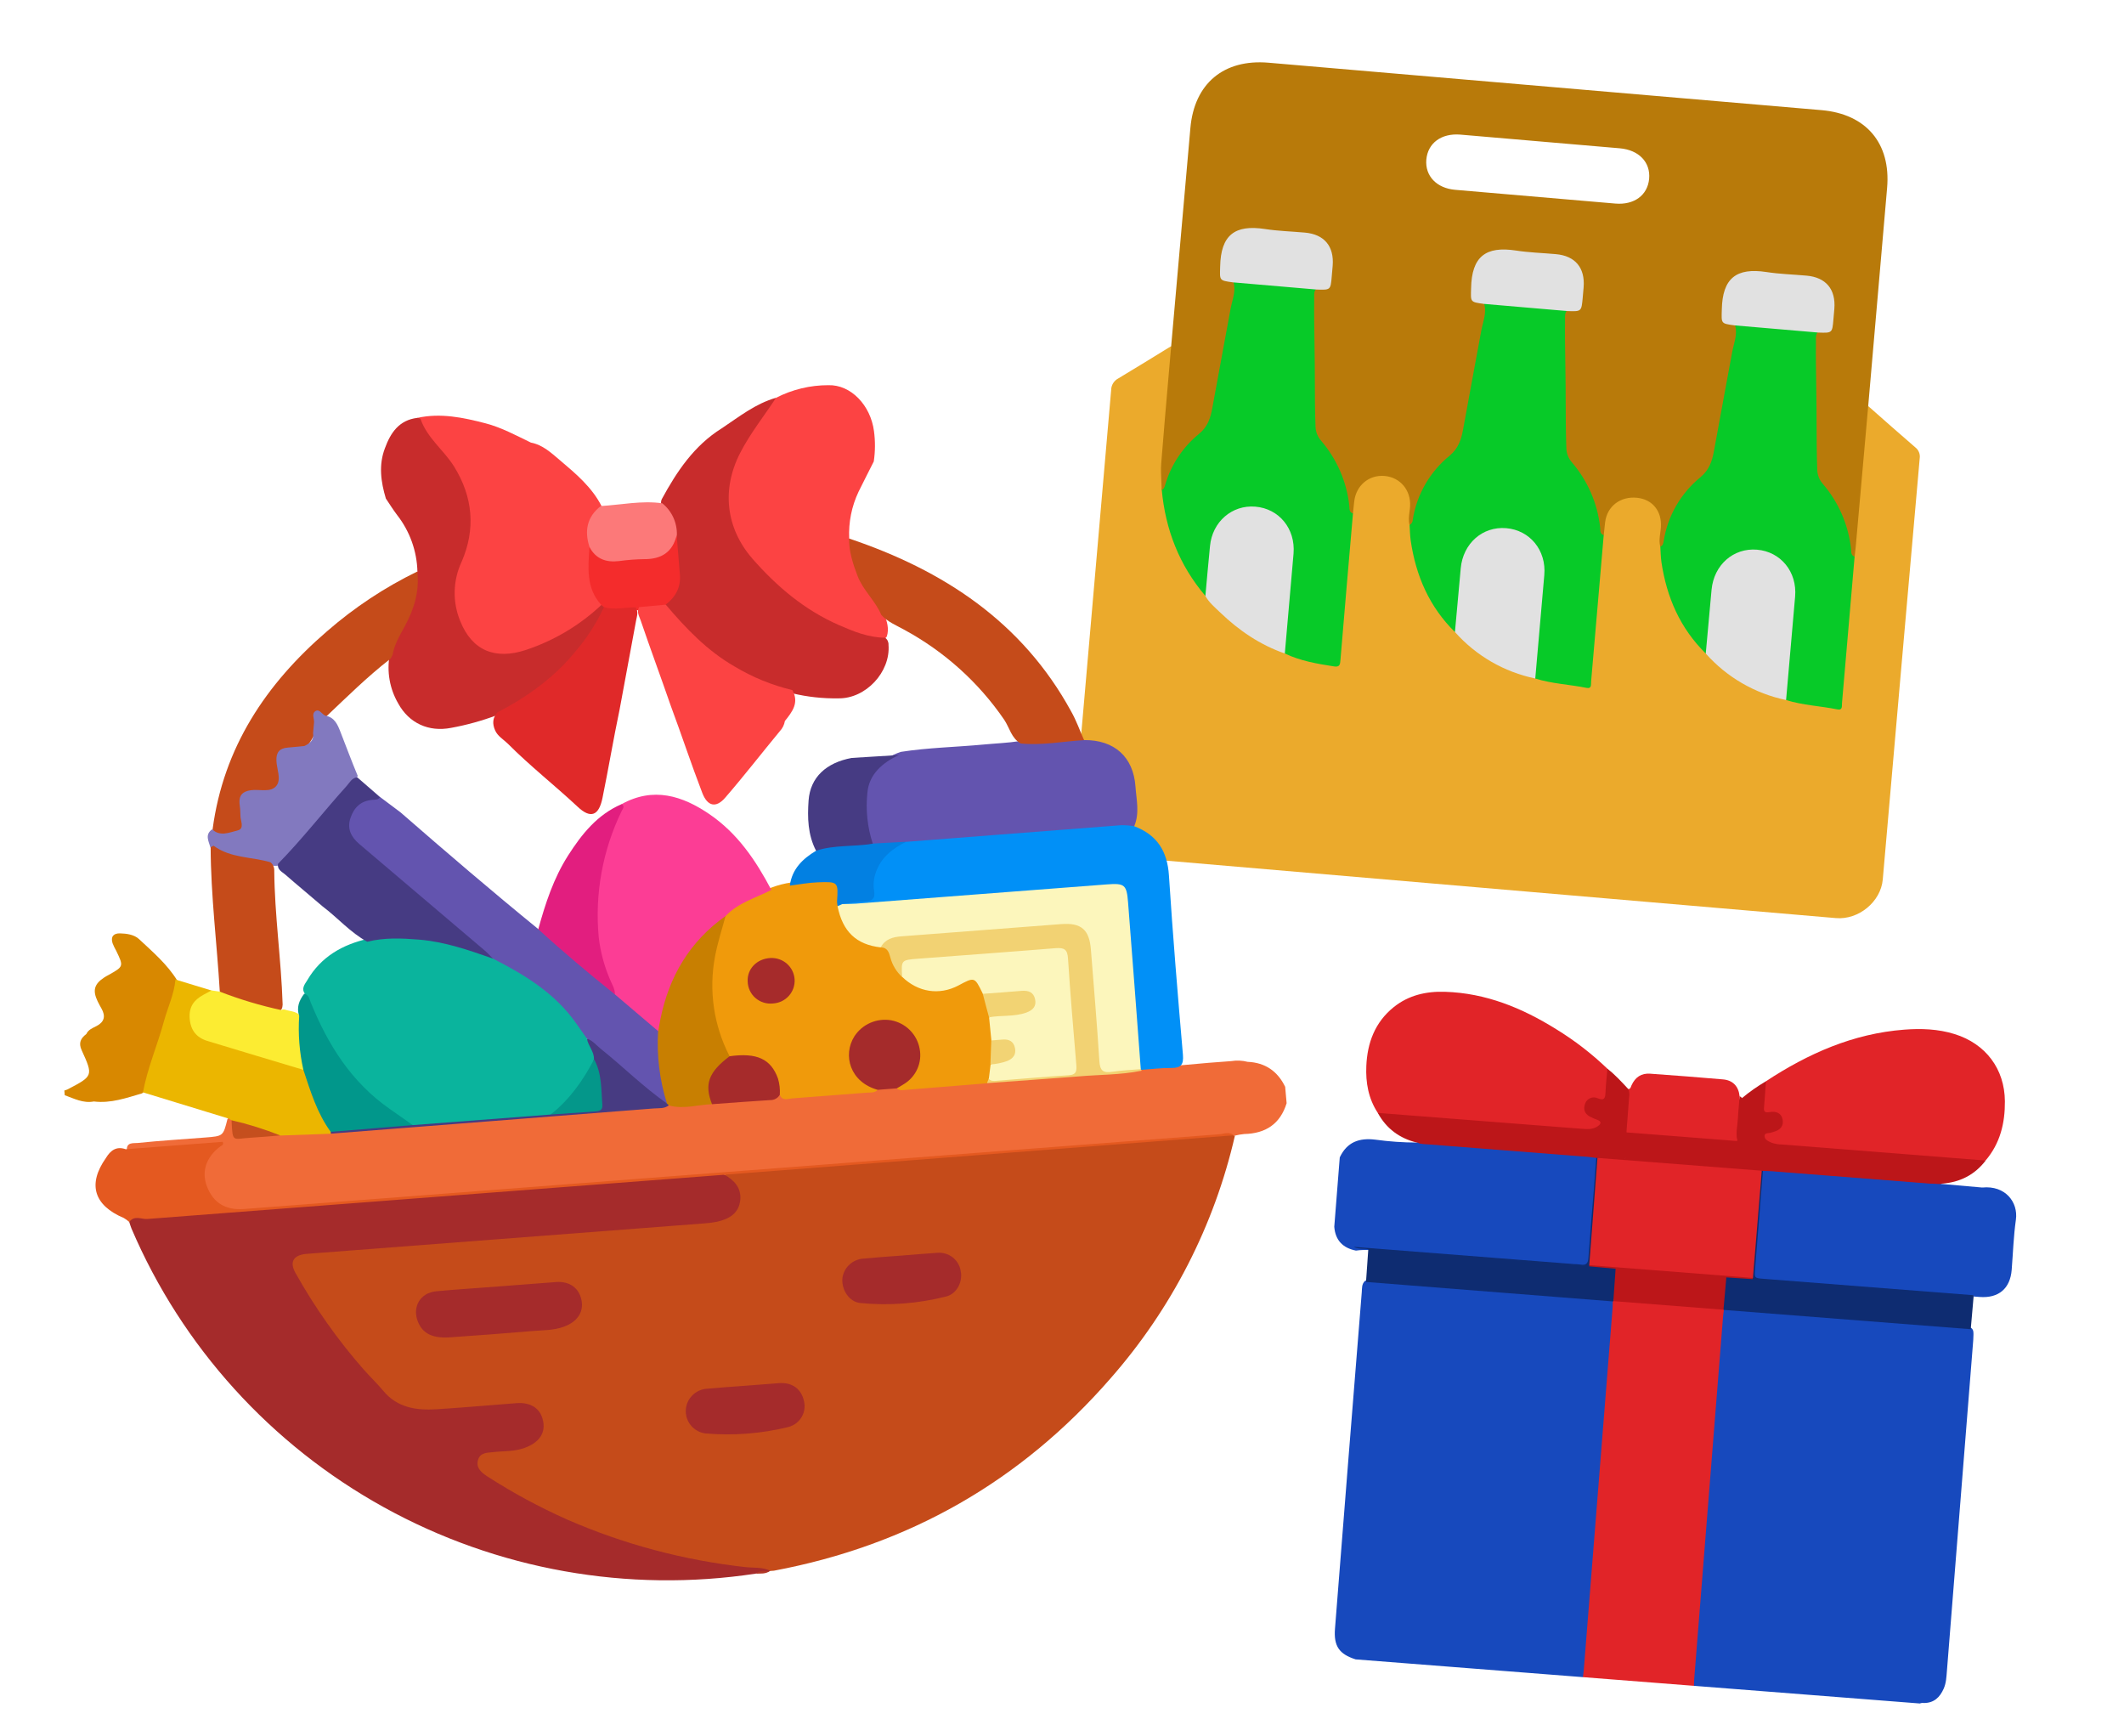 <svg width="115" height="94" viewBox="0 0 115 94" fill="none" xmlns="http://www.w3.org/2000/svg">
<g clip-path="url(#clip0_4901_17460)">
<path d="M101.149 21.981C101.996 22.727 102.839 23.479 103.695 24.213C103.786 24.282 103.857 24.374 103.9 24.48C103.943 24.586 103.957 24.701 103.939 24.814C103.268 32.412 102.601 40.011 101.939 47.611C101.833 48.817 100.63 49.806 99.404 49.701C86.38 48.584 73.352 47.467 60.321 46.349C59.074 46.242 58.079 45.056 58.187 43.814C58.848 36.246 59.507 28.677 60.162 21.108C60.164 20.979 60.201 20.852 60.27 20.742C60.339 20.632 60.436 20.543 60.552 20.483C61.51 19.911 62.458 19.323 63.409 18.74C63.597 18.96 63.522 19.217 63.502 19.46C63.381 20.923 63.253 22.386 63.119 23.849C63.034 24.688 62.994 25.53 63 26.373C63.16 28.508 63.975 30.543 65.335 32.207C66.524 33.622 67.966 34.69 69.727 35.314C70.387 35.583 71.088 35.719 71.777 35.861C72.312 35.97 72.408 35.899 72.457 35.343C72.681 32.846 72.894 30.34 73.112 27.838C73.159 27.578 73.158 27.312 73.201 27.052C73.274 26.651 73.496 26.291 73.823 26.044C74.15 25.797 74.559 25.68 74.968 25.717C75.378 25.754 75.759 25.941 76.036 26.242C76.313 26.544 76.466 26.937 76.465 27.344C76.455 27.686 76.373 28.023 76.42 28.365C76.469 30.353 77.185 32.098 78.382 33.669C78.526 33.835 78.682 33.99 78.85 34.132C80.009 35.425 81.561 36.308 83.271 36.651C84.029 36.806 84.796 36.897 85.555 37.034C85.831 37.083 85.98 36.997 86.012 36.718C86.026 36.562 86.046 36.407 86.059 36.252C86.27 33.837 86.481 31.425 86.692 29.008C86.742 28.745 86.746 28.479 86.784 28.215C86.812 28.002 86.882 27.795 86.991 27.608C87.1 27.422 87.245 27.258 87.418 27.127C87.591 26.996 87.788 26.901 87.999 26.846C88.209 26.791 88.429 26.779 88.644 26.808C89.546 26.907 90.105 27.602 90.048 28.546C90.029 28.872 89.958 29.196 90.003 29.526C90.05 31.514 90.767 33.261 91.964 34.833C92.108 34.999 92.264 35.154 92.431 35.297C93.591 36.59 95.144 37.474 96.855 37.816C97.614 37.97 98.38 38.063 99.141 38.198C99.418 38.247 99.561 38.151 99.593 37.876C99.608 37.705 99.629 37.534 99.644 37.361C99.856 34.932 100.059 32.502 100.289 30.075C100.488 27.62 100.699 25.168 100.921 22.716C100.947 22.459 100.915 22.177 101.149 21.981Z" fill="#EBAA2C"/>
<path d="M76.319 28.421C76.51 26.693 77.37 25.343 78.73 24.287C79.009 24.071 78.983 23.753 79.035 23.484C79.438 21.387 79.808 19.284 80.19 17.182C80.234 16.934 80.288 16.694 80.337 16.45C80.504 16.287 80.715 16.32 80.914 16.336C82.05 16.426 83.184 16.523 84.317 16.628C84.516 16.645 84.729 16.649 84.865 16.838C84.887 18.657 84.909 20.477 84.932 22.296C84.941 22.996 84.947 23.695 84.951 24.395C84.942 24.464 84.948 24.534 84.967 24.6C84.986 24.667 85.018 24.729 85.062 24.782C86.111 25.902 86.723 27.354 86.79 28.879C86.787 28.907 86.817 28.934 86.831 28.962C86.6 31.607 86.372 34.253 86.147 36.898C86.134 37.05 86.191 37.297 85.901 37.238C84.977 37.051 84.027 37.017 83.122 36.731C82.972 36.518 83.027 36.28 83.047 36.05C83.191 34.401 83.335 32.752 83.479 31.103C83.561 30.17 83.165 29.45 82.358 28.994C81.067 28.26 79.434 29.12 79.25 30.632C79.128 31.628 79.076 32.623 78.977 33.617C78.959 33.828 78.982 34.063 78.776 34.217C77.383 32.847 76.657 31.16 76.38 29.261C76.34 28.982 76.338 28.7 76.319 28.421Z" fill="#07CA28"/>
<path d="M98.449 18.003C98.471 19.822 98.493 21.642 98.516 23.461C98.525 24.161 98.531 24.861 98.535 25.561C98.526 25.629 98.532 25.699 98.551 25.765C98.57 25.832 98.602 25.894 98.646 25.948C99.695 27.067 100.307 28.519 100.374 30.044C100.371 30.072 100.401 30.099 100.415 30.127C100.184 32.772 99.956 35.418 99.731 38.064C99.718 38.215 99.775 38.462 99.485 38.404C98.561 38.216 97.611 38.182 96.706 37.897C96.556 37.683 96.611 37.445 96.631 37.215C96.775 35.566 96.919 33.918 97.063 32.269C97.145 31.335 96.749 30.615 95.942 30.16C94.651 29.426 93.019 30.287 92.834 31.798C92.712 32.794 92.659 33.789 92.561 34.783C92.543 34.995 92.566 35.228 92.36 35.383C90.963 34.008 90.236 32.327 89.954 30.423C89.915 30.148 89.914 29.866 89.894 29.586C90.085 27.858 90.945 26.508 92.305 25.451C92.584 25.235 92.558 24.917 92.61 24.648C93.013 22.551 93.383 20.448 93.765 18.346C93.809 18.099 93.863 17.858 93.913 17.614C94.079 17.451 94.29 17.484 94.489 17.5C95.625 17.59 96.759 17.687 97.892 17.792C98.101 17.811 98.313 17.814 98.449 18.003Z" fill="#07CA28"/>
<path d="M71.288 15.674C71.311 17.493 71.333 19.312 71.355 21.132C71.363 21.831 71.37 22.531 71.374 23.231C71.365 23.299 71.371 23.369 71.39 23.436C71.409 23.502 71.441 23.564 71.485 23.618C72.534 24.737 73.146 26.189 73.213 27.715C73.21 27.742 73.24 27.77 73.254 27.797C73.023 30.442 72.797 33.085 72.576 35.728C72.557 35.947 72.551 36.127 72.236 36.077C71.319 35.935 70.406 35.781 69.559 35.375C69.41 35.161 69.472 34.922 69.492 34.692C69.63 33.105 69.769 31.517 69.908 29.93C69.986 29.033 69.613 28.336 68.859 27.867C67.581 27.073 65.882 27.909 65.675 29.425C65.575 30.171 65.544 30.924 65.468 31.665C65.449 31.877 65.475 32.111 65.267 32.264C63.85 30.602 63.101 28.671 62.901 26.517C63.181 25.135 63.986 24.081 65.043 23.196C65.219 23.072 65.339 22.885 65.377 22.675C65.658 21.112 65.956 19.552 66.248 17.991C66.419 17.088 66.59 16.186 66.762 15.284C66.928 15.121 67.139 15.154 67.338 15.17C68.474 15.26 69.608 15.357 70.741 15.462C70.94 15.482 71.152 15.485 71.288 15.674Z" fill="#07CA28"/>
<path d="M78.775 34.214C78.876 33.064 78.98 31.914 79.089 30.764C79.214 29.417 80.27 28.486 81.549 28.592C82.829 28.698 83.731 29.786 83.613 31.133C83.45 32.999 83.287 34.865 83.124 36.73C81.438 36.38 79.912 35.497 78.775 34.214Z" fill="#E1E1E1"/>
<path d="M92.355 35.379C92.456 34.229 92.56 33.079 92.669 31.929C92.794 30.582 93.851 29.651 95.13 29.757C96.408 29.863 97.311 30.951 97.193 32.299C97.03 34.164 96.867 36.03 96.704 37.896C95.018 37.545 93.492 36.661 92.355 35.379Z" fill="#E1E1E1"/>
<path d="M65.263 32.265C65.341 31.363 65.428 30.462 65.513 29.561C65.639 28.248 66.701 27.325 67.963 27.427C69.251 27.531 70.145 28.62 70.037 29.964C69.879 31.768 69.721 33.572 69.564 35.377C68.226 34.911 67.085 34.137 66.074 33.165C65.781 32.885 65.466 32.623 65.263 32.265Z" fill="#E1E1E1"/>
<path fill-rule="evenodd" clip-rule="evenodd" d="M76.314 27.711C76.283 27.947 76.252 28.184 76.32 28.422C76.373 28.392 76.416 28.349 76.447 28.297C76.477 28.245 76.493 28.186 76.493 28.126C76.707 26.769 77.418 25.537 78.49 24.667C78.954 24.274 79.114 23.811 79.213 23.262C79.428 22.069 79.649 20.877 79.871 19.684C79.983 19.084 80.094 18.483 80.205 17.882C80.227 17.761 80.257 17.64 80.288 17.519C80.378 17.16 80.469 16.798 80.35 16.42C79.74 16.142 79.74 16.142 79.802 15.426C79.807 15.374 79.811 15.322 79.816 15.27C79.828 15.12 79.84 14.97 79.868 14.822C79.999 14.113 80.529 13.638 81.255 13.666C82.325 13.706 83.394 13.794 84.454 13.941C85.172 14.039 85.61 14.602 85.61 15.324C85.609 15.571 85.584 15.816 85.558 16.061C85.549 16.158 85.538 16.254 85.53 16.351C85.512 16.584 85.424 16.738 85.157 16.73C85.046 16.722 84.935 16.751 84.842 16.811C84.729 16.939 84.733 17.093 84.736 17.248C84.737 17.28 84.737 17.313 84.737 17.346C84.726 18.111 84.738 18.876 84.751 19.641C84.757 20.06 84.764 20.479 84.767 20.898C84.769 21.169 84.77 21.439 84.771 21.71C84.774 22.56 84.776 23.411 84.807 24.262C84.814 24.543 84.919 24.813 85.105 25.025C85.958 26.018 86.492 27.242 86.635 28.539C86.639 28.568 86.64 28.598 86.641 28.629C86.645 28.766 86.65 28.91 86.832 28.97C86.841 28.883 86.85 28.796 86.859 28.709C86.874 28.564 86.889 28.419 86.906 28.274C87.01 27.408 87.731 26.855 88.635 26.947C89.472 27.034 89.979 27.668 89.928 28.533C89.921 28.638 89.906 28.742 89.892 28.847C89.857 29.095 89.822 29.344 89.896 29.595C90.033 29.536 90.058 29.412 90.078 29.288C90.291 27.931 91.002 26.7 92.074 25.829C92.539 25.436 92.698 24.973 92.797 24.424C93.012 23.231 93.234 22.039 93.455 20.847C93.567 20.246 93.678 19.645 93.789 19.044C93.811 18.924 93.842 18.803 93.872 18.681C93.962 18.323 94.053 17.961 93.935 17.582C93.637 17.447 93.484 17.378 93.413 17.259C93.339 17.135 93.354 16.956 93.386 16.589C93.391 16.537 93.396 16.485 93.4 16.432C93.412 16.282 93.424 16.132 93.452 15.984C93.584 15.276 94.113 14.8 94.839 14.829C95.909 14.869 96.978 14.957 98.038 15.103C98.756 15.201 99.195 15.765 99.194 16.487C99.193 16.733 99.168 16.979 99.143 17.224C99.133 17.32 99.123 17.417 99.114 17.513C99.096 17.747 99.008 17.9 98.741 17.893C98.63 17.885 98.519 17.913 98.426 17.974C98.314 18.101 98.317 18.256 98.32 18.41C98.321 18.443 98.322 18.476 98.321 18.508C98.31 19.273 98.323 20.038 98.335 20.804C98.342 21.223 98.348 21.642 98.351 22.061C98.353 22.331 98.354 22.602 98.355 22.872C98.358 23.723 98.361 24.574 98.391 25.425C98.398 25.706 98.503 25.976 98.689 26.188C99.543 27.181 100.076 28.405 100.22 29.701C100.223 29.73 100.224 29.761 100.225 29.792C100.23 29.928 100.235 30.073 100.416 30.132C100.422 30.071 100.43 30.009 100.437 29.947C100.45 29.839 100.464 29.731 100.473 29.622C100.702 27.078 100.928 24.533 101.15 21.987C101.488 18.047 101.83 14.107 102.174 10.168C102.382 7.757 101.042 6.17 98.617 5.962L68.683 3.395C66.259 3.187 64.662 4.521 64.451 6.932C64.101 10.872 63.754 14.811 63.41 18.75C63.366 19.257 63.322 19.765 63.278 20.271C63.138 21.877 62.998 23.483 62.872 25.09C62.847 25.418 62.863 25.749 62.88 26.08C62.887 26.228 62.894 26.376 62.898 26.524C63.02 26.476 63.051 26.368 63.082 26.262C63.086 26.249 63.089 26.236 63.093 26.224C63.411 25.152 64.046 24.199 64.917 23.489C65.39 23.103 65.54 22.632 65.639 22.083C65.842 20.963 66.049 19.843 66.257 18.723C66.382 18.05 66.506 17.378 66.629 16.706C66.652 16.587 66.682 16.467 66.713 16.347C66.804 15.988 66.896 15.624 66.775 15.245C66.478 15.112 66.325 15.044 66.254 14.926C66.179 14.801 66.194 14.622 66.227 14.252C66.232 14.2 66.236 14.148 66.24 14.095C66.252 13.945 66.264 13.795 66.292 13.647C66.425 12.939 66.954 12.465 67.681 12.493C68.75 12.533 69.82 12.621 70.88 12.767C71.591 12.865 72.03 13.43 72.029 14.151C72.027 14.398 72.002 14.644 71.977 14.891C71.967 14.986 71.958 15.082 71.949 15.178C71.931 15.412 71.843 15.564 71.576 15.556C71.465 15.548 71.354 15.577 71.261 15.637C71.149 15.765 71.152 15.919 71.155 16.074C71.156 16.107 71.157 16.14 71.156 16.172C71.145 16.937 71.158 17.702 71.17 18.467C71.177 18.886 71.183 19.305 71.186 19.724C71.188 20.001 71.189 20.277 71.19 20.553C71.192 21.398 71.195 22.243 71.226 23.089C71.233 23.369 71.338 23.639 71.524 23.852C72.378 24.845 72.911 26.069 73.055 27.365C73.058 27.394 73.059 27.425 73.06 27.456C73.065 27.592 73.07 27.736 73.251 27.796C73.26 27.713 73.269 27.63 73.279 27.547C73.294 27.414 73.31 27.28 73.322 27.146C73.419 26.283 74.118 25.693 74.966 25.766C75.814 25.839 76.395 26.538 76.347 27.406C76.341 27.508 76.328 27.61 76.314 27.711ZM87.698 8.028L83.413 7.66L79.076 7.288C78.037 7.201 77.303 7.745 77.225 8.647C77.154 9.527 77.783 10.19 78.792 10.276L87.462 11.02C88.467 11.105 89.204 10.579 89.289 9.682C89.373 8.784 88.734 8.117 87.698 8.028Z" fill="#B87A0A"/>
<path d="M71.288 15.674L66.75 15.285C65.997 15.182 66.043 15.184 66.063 14.433C66.096 12.725 66.853 12.148 68.483 12.397C69.197 12.507 69.924 12.527 70.645 12.591C71.701 12.682 72.242 13.332 72.155 14.392L72.106 14.951C72.043 15.701 72.043 15.701 71.288 15.674Z" fill="#E1E1E1"/>
<path d="M84.868 16.839L80.337 16.45C79.584 16.348 79.63 16.349 79.65 15.598C79.683 13.89 80.44 13.313 82.07 13.562C82.784 13.673 83.511 13.692 84.232 13.757C85.288 13.847 85.829 14.498 85.742 15.557C85.726 15.743 85.71 15.932 85.693 16.117C85.624 16.866 85.624 16.866 84.868 16.839Z" fill="#E1E1E1"/>
<path d="M98.449 18.003L93.911 17.614C93.158 17.512 93.205 17.513 93.224 16.762C93.257 15.054 94.014 14.477 95.644 14.727C96.358 14.837 97.086 14.857 97.806 14.921C98.863 15.011 99.403 15.662 99.317 16.721C99.3 16.907 99.284 17.096 99.268 17.281C99.205 18.03 99.205 18.03 98.449 18.003Z" fill="#E1E1E1"/>
</g>
<g clip-path="url(#clip1_4901_17460)">
<path d="M69.662 59.722C69.316 60.843 68.528 61.364 67.367 61.39C67.195 61.406 67.025 61.436 66.858 61.478L66.737 61.506C66.485 61.556 66.228 61.585 65.971 61.592L13.687 65.599C13.303 65.629 12.918 65.697 12.533 65.618C12.206 65.548 11.9 65.401 11.644 65.188C11.387 64.976 11.186 64.705 11.059 64.398C10.931 64.092 10.881 63.759 10.913 63.429C10.944 63.099 11.056 62.782 11.239 62.505C11.353 62.34 11.485 62.19 11.634 62.056C10.246 62.188 8.906 62.277 7.567 62.378C7.33 62.421 7.086 62.387 6.87 62.281C6.834 61.813 7.224 61.899 7.462 61.874C8.675 61.747 9.894 61.676 11.111 61.579C12.084 61.504 12.084 61.504 12.314 60.586C12.418 60.444 12.505 60.522 12.591 60.607C12.9 61.45 12.9 61.452 13.848 61.378C14.292 61.344 14.74 61.342 15.182 61.276C16.087 61.148 17 61.307 17.907 61.207C23.875 60.749 29.843 60.307 35.807 59.811C35.914 59.803 36.019 59.778 36.124 59.761C36.921 59.76 37.715 59.66 38.513 59.626C39.749 59.465 41.011 59.537 42.229 59.213C43.167 59.358 44.093 59.176 45.02 59.107C45.842 59.044 46.676 59.067 47.483 58.863C47.834 58.763 48.201 58.735 48.563 58.78C49.488 58.843 50.399 58.665 51.318 58.624C52.025 58.592 52.727 58.497 53.436 58.48C56.209 58.287 58.977 58.037 61.749 57.843C63.389 57.742 65.021 57.55 66.661 57.443C66.957 57.395 67.26 57.408 67.55 57.482C68.504 57.524 69.172 57.988 69.583 58.834L69.662 59.722Z" fill="#F06B38"/>
<path d="M5.081 59.628C4.507 59.738 4.016 59.472 3.504 59.289L3.484 59.035C3.545 59.019 3.605 58.997 3.662 58.972C5.044 58.248 5.054 58.242 4.42 56.85C4.241 56.456 4.37 56.207 4.674 55.977C4.779 55.741 5.009 55.657 5.216 55.55C5.648 55.329 5.73 55.016 5.498 54.603C5.426 54.472 5.351 54.343 5.287 54.208C5.003 53.614 5.1 53.27 5.652 52.909C5.724 52.862 5.799 52.822 5.875 52.781C6.7 52.318 6.7 52.318 6.289 51.465C6.214 51.336 6.15 51.201 6.095 51.062C5.979 50.699 6.154 50.518 6.501 50.528C6.848 50.537 7.262 50.589 7.53 50.84C8.273 51.535 9.059 52.204 9.6 53.086C9.641 53.339 9.611 53.599 9.512 53.837C9.007 55.435 8.506 57.037 7.992 58.637C7.929 58.836 7.889 59.054 7.691 59.189C6.844 59.436 5.999 59.742 5.081 59.628Z" fill="#D88800"/>
<path d="M22.594 22.622C23.857 22.344 25.079 22.602 26.291 22.917C27.158 23.144 27.944 23.574 28.746 23.96C29.386 24.081 29.849 24.519 30.305 24.905C31.172 25.639 32.058 26.377 32.584 27.424C32.41 27.869 31.953 28.164 31.952 28.712C31.953 29.032 32.08 29.338 32.026 29.658C32.008 30.713 32.045 31.756 32.608 32.703C32.569 32.914 32.448 33.101 32.27 33.224C30.963 34.4 29.359 35.204 27.628 35.551C27.236 35.629 26.829 35.6 26.452 35.467C26.075 35.334 25.741 35.102 25.487 34.795C24.368 33.55 24.151 32.114 24.759 30.584C25.366 29.054 25.484 27.547 24.8 26.017C24.576 25.487 24.254 25.003 23.85 24.591C23.293 24.032 22.865 23.36 22.594 22.622Z" fill="#FC4343"/>
<path d="M47.309 24.981C47.034 25.528 46.755 26.072 46.484 26.622C46.111 27.41 45.938 28.276 45.978 29.145C46.017 29.221 46 29.115 46.015 29.195C46.276 30.703 47.072 31.968 47.87 33.233C48.023 33.631 48.153 34.031 48.014 34.461C47.761 34.79 47.432 34.658 47.128 34.586C45.581 34.208 44.135 33.504 42.888 32.521C42.173 31.944 41.501 31.317 40.877 30.644C39.134 28.832 38.761 26.369 40.096 24.134C40.652 23.206 41.154 22.241 42.023 21.532C42.896 21.085 43.864 20.851 44.847 20.852C46.075 20.816 47.137 21.943 47.32 23.338C47.394 23.884 47.39 24.437 47.309 24.981Z" fill="#FC4343"/>
<path d="M42.019 21.533C41.369 22.523 40.627 23.449 40.079 24.511C39.06 26.484 39.295 28.586 40.739 30.245C42.062 31.755 43.56 33.021 45.41 33.833C46.205 34.182 47.022 34.517 47.922 34.523C47.983 34.567 48.032 34.625 48.064 34.692C48.096 34.76 48.111 34.834 48.107 34.908C48.222 36.381 46.877 37.829 45.391 37.805C44.553 37.819 43.717 37.728 42.903 37.533C40.231 36.852 38.065 35.4 36.331 33.29C36.173 33.099 35.974 32.914 36.009 32.632C36.629 31.995 36.712 31.228 36.594 30.397C36.531 29.958 36.525 29.513 36.49 29.07C36.528 28.385 36.182 27.855 35.809 27.332C35.777 27.23 35.785 27.119 35.831 27.022C36.646 25.522 37.581 24.122 39.075 23.189C40.015 22.564 40.903 21.849 42.019 21.533Z" fill="#C82C2C"/>
<path d="M22.594 22.622C22.655 22.64 22.759 22.645 22.77 22.68C23.127 23.716 24.036 24.369 24.59 25.263C25.607 26.904 25.763 28.648 24.992 30.416C24.758 30.916 24.631 31.459 24.618 32.01C24.605 32.562 24.707 33.11 24.918 33.62C25.56 35.228 26.818 35.736 28.485 35.181C30.007 34.674 31.399 33.843 32.563 32.747C32.684 32.707 32.738 32.777 32.773 32.875C32.576 33.828 31.934 34.542 31.358 35.263C30.165 36.752 28.632 37.937 26.886 38.723C26.087 39.022 25.262 39.25 24.422 39.403C23.217 39.637 22.151 39.156 21.563 38.086C21.099 37.29 20.934 36.356 21.099 35.45C21.165 35.014 21.321 34.596 21.556 34.221C22.074 33.328 22.428 32.398 22.461 31.361C22.464 31.211 22.513 31.066 22.601 30.944C22.573 29.832 22.188 28.758 21.5 27.879C21.283 27.594 21.094 27.287 20.892 26.989C20.619 26.083 20.494 25.167 20.842 24.262C21.146 23.429 21.607 22.74 22.594 22.622Z" fill="#C82C2C"/>
<path d="M66.863 61.478C65.746 66.344 63.43 70.861 60.122 74.625C55.274 80.191 49.2 83.659 41.9 85.03C41.837 85.038 41.773 85.043 41.709 85.044C39.195 85.044 36.765 84.522 34.377 83.811C31.762 83.044 29.263 81.93 26.95 80.497C26.632 80.319 26.331 80.114 26.051 79.883C25.797 79.652 25.653 79.374 25.748 79.029C25.843 78.684 26.123 78.531 26.465 78.477C26.807 78.424 27.148 78.411 27.491 78.382C27.834 78.36 28.171 78.284 28.489 78.155C29.032 77.919 29.295 77.445 29.18 76.935C29.064 76.425 28.672 76.13 28.086 76.165C26.907 76.196 25.73 76.286 24.56 76.435C22.536 76.722 21 76.102 19.722 74.493C18.394 72.818 17.083 71.145 16.015 69.295C15.924 69.151 15.845 69 15.782 68.842C15.581 68.28 15.804 67.871 16.385 67.737C16.659 67.688 16.936 67.659 17.215 67.65L37.742 66.077C38.172 66.067 38.597 65.999 39.008 65.874C39.933 65.544 40.128 64.776 39.506 64.02C39.399 63.891 38.999 63.792 39.362 63.519C48.254 62.837 57.147 62.156 66.039 61.474C66.291 61.455 66.549 61.376 66.802 61.471C66.811 61.477 66.821 61.481 66.832 61.482C66.842 61.483 66.853 61.482 66.863 61.478Z" fill="#C54B1A"/>
<path d="M39.225 63.594C39.756 63.895 40.141 64.299 40.081 64.959C40.005 65.695 39.472 65.989 38.831 66.137C38.601 66.184 38.368 66.214 38.133 66.228L17.015 67.846C16.865 67.858 16.716 67.869 16.565 67.881C15.881 67.95 15.661 68.32 16.002 68.917C17.05 70.793 18.296 72.553 19.717 74.169C20.057 74.549 20.427 74.903 20.754 75.295C21.515 76.215 22.56 76.36 23.657 76.289C25.091 76.197 26.523 76.07 27.956 75.96C28.768 75.898 29.293 76.267 29.413 76.968C29.529 77.618 29.158 78.107 28.407 78.381C27.848 78.586 27.268 78.546 26.703 78.609C26.361 78.649 25.984 78.632 25.876 79.055C25.768 79.478 26.076 79.722 26.383 79.924C27.765 80.814 29.214 81.596 30.717 82.265C33.777 83.598 37.023 84.464 40.345 84.833C40.802 84.887 41.279 84.82 41.713 85.037L41.7 85.038C41.459 85.173 41.168 85.064 40.924 85.188C33.996 86.243 26.911 84.98 20.789 81.598C14.667 78.216 9.858 72.908 7.122 66.514C7.072 66.398 7.04 66.274 6.999 66.156C6.908 65.822 7.175 65.801 7.372 65.805C9.127 65.78 10.864 65.389 12.628 65.556C12.843 65.561 13.057 65.548 13.27 65.517C21.669 64.873 30.068 64.229 38.466 63.586C38.716 63.57 38.973 63.482 39.225 63.594Z" fill="#A52B2B"/>
<path d="M39.225 63.594C28.808 64.392 18.392 65.191 7.975 65.989C7.657 66.013 7.269 65.77 6.999 66.153C6.909 66.07 6.81 65.997 6.703 65.936C5.079 65.252 4.734 64.104 5.735 62.688C5.98 62.283 6.298 62.032 6.809 62.214L12.057 61.812C12.135 61.99 11.995 62.01 11.925 62.063C11.155 62.642 10.896 63.429 11.209 64.237C11.554 65.124 12.218 65.526 13.22 65.449C30.815 64.1 48.41 62.752 66.003 61.404C66.265 61.384 66.55 61.241 66.802 61.46L39.225 63.594Z" fill="#E45920"/>
<path d="M40.919 85.188C41.147 84.983 41.426 85.071 41.694 85.039C41.461 85.217 41.185 85.182 40.919 85.188Z" fill="#B23725"/>
<path d="M47.52 58.997C47.362 59.18 47.126 59.135 46.92 59.152C45.574 59.255 44.227 59.359 42.881 59.462C42.648 59.48 42.354 59.618 42.221 59.265C42.035 59.088 42.057 58.837 41.998 58.616C41.757 57.735 41.138 57.276 40.209 57.291C39.954 57.295 39.696 57.344 39.452 57.217C38.771 56.416 38.623 55.424 38.476 54.449C38.227 52.797 38.534 51.201 39.145 49.664C39.35 49.111 39.865 48.914 40.329 48.664C40.798 48.411 41.29 48.202 41.798 48.039C42.13 47.914 42.475 47.826 42.827 47.776C43.443 47.588 44.092 47.523 44.734 47.585C45.462 47.685 45.58 47.801 45.544 48.513C45.536 48.64 45.508 48.765 45.506 48.892C45.681 50.225 46.309 50.858 47.749 51.14C48.109 51.208 48.263 51.48 48.366 51.784C48.486 52.164 48.697 52.51 48.98 52.794C49.846 53.541 50.84 53.675 51.824 53.168C52.881 52.624 52.938 52.647 53.368 53.809C53.516 54.235 53.608 54.676 53.721 55.111C53.781 55.505 53.805 55.901 53.827 56.298C53.887 56.717 53.881 57.142 53.809 57.559C53.794 57.822 53.746 58.082 53.667 58.333C53.623 58.454 53.547 58.561 53.447 58.643L48.918 59.009C48.855 59.024 48.79 59.024 48.728 59.009C48.666 58.995 48.607 58.966 48.558 58.926C48.601 58.661 48.846 58.576 49.017 58.425C49.634 57.881 49.815 57.133 49.499 56.416C49.194 55.728 48.538 55.36 47.734 55.43C47.379 55.449 47.04 55.578 46.765 55.801C46.49 56.024 46.294 56.328 46.206 56.669C46.005 57.425 46.3 58.136 46.995 58.58C47.181 58.695 47.436 58.742 47.52 58.997Z" fill="#F09A0B"/>
<path d="M12.396 60.559L7.741 59.135C7.983 57.818 8.522 56.587 8.874 55.294C9.081 54.539 9.429 53.822 9.5 53.027L11.453 53.621C11.437 53.853 11.241 53.924 11.079 54.015C10.855 54.12 10.673 54.296 10.561 54.515C10.449 54.734 10.414 54.984 10.46 55.225C10.535 55.784 10.887 56.073 11.4 56.23C12.825 56.67 14.259 57.084 15.681 57.535C15.973 57.6 16.251 57.716 16.502 57.879C16.827 58.246 16.849 58.734 17.012 59.166C17.275 59.862 17.671 60.494 17.953 61.181C17.964 61.247 17.953 61.315 17.922 61.374L15.174 61.472C14.261 61.302 13.343 61.15 12.536 60.651L12.396 60.559Z" fill="#EBB600"/>
<path d="M39.285 49.584C39.09 50.315 38.85 51.037 38.714 51.778C38.365 53.615 38.642 55.515 39.502 57.179C39.556 57.363 39.415 57.449 39.303 57.536C38.994 57.745 38.76 58.045 38.632 58.393C38.505 58.741 38.491 59.12 38.593 59.476C38.61 59.526 38.615 59.579 38.607 59.631C38.6 59.683 38.581 59.733 38.551 59.776C37.771 59.802 36.999 60.066 36.211 59.84C36.157 59.827 36.106 59.803 36.061 59.769C36.017 59.736 35.98 59.693 35.953 59.645C35.495 58.458 35.331 57.179 35.474 55.916C35.773 53.601 36.669 51.583 38.471 50.02C38.707 49.816 38.907 49.526 39.285 49.584Z" fill="#C87F01"/>
<path d="M53.441 58.635L53.53 58.388C54.026 58.225 54.554 58.26 55.057 58.213C55.845 58.137 56.635 58.082 57.426 58.031C57.872 57.997 58.081 57.826 58.042 57.352C57.896 55.599 57.768 53.842 57.631 52.093C57.6 51.696 57.415 51.531 57.011 51.562C54.557 51.75 52.103 51.952 49.647 52.116C49.091 52.159 49.065 52.584 48.846 52.891C48.534 52.606 48.312 52.238 48.206 51.831C48.136 51.576 48.056 51.285 47.688 51.29C47.677 50.859 47.988 50.719 48.323 50.601C48.572 50.531 48.828 50.494 49.086 50.49C51.802 50.282 54.518 50.073 57.233 49.865C58.65 49.757 59.17 50.197 59.285 51.586C59.434 53.385 59.566 55.188 59.707 56.988C59.77 57.8 59.829 57.832 60.651 57.791C60.97 57.744 61.294 57.744 61.612 57.789C61.691 57.814 61.761 57.862 61.813 57.927L61.781 57.967C60.671 58.194 59.535 58.172 58.413 58.27C56.758 58.403 55.099 58.512 53.441 58.635Z" fill="#F2D273"/>
<path d="M47.52 58.997C46.016 58.578 45.616 57.119 46.26 56.1C46.47 55.776 46.772 55.522 47.128 55.368C47.484 55.214 47.878 55.167 48.26 55.235C48.642 55.308 48.992 55.494 49.265 55.767C49.539 56.041 49.722 56.391 49.792 56.77C49.865 57.137 49.822 57.519 49.669 57.861C49.517 58.205 49.262 58.493 48.939 58.688C48.815 58.771 48.683 58.841 48.554 58.918L47.52 58.997Z" fill="#A52B2B"/>
<path d="M36.108 59.735C36.144 59.768 36.177 59.803 36.211 59.838C35.973 60.027 35.682 59.984 35.409 60.005C29.578 60.462 23.747 60.917 17.915 61.37C17.908 61.338 17.905 61.304 17.907 61.272C18.136 60.986 18.476 61.016 18.786 60.989C19.972 60.886 21.161 60.807 22.348 60.716C24.797 60.511 27.246 60.331 29.697 60.153C30.416 60.137 31.132 60.043 31.852 59.996C32.245 59.966 32.409 59.783 32.385 59.385C32.357 58.734 32.248 58.089 32.062 57.464C31.994 57.07 31.697 56.738 31.735 56.313C31.866 56.073 32.044 56.198 32.16 56.296C33.494 57.425 34.906 58.46 36.108 59.735Z" fill="#473B82"/>
<path d="M38.551 59.775C38.122 58.688 38.364 58.038 39.503 57.179C40.982 56.975 41.74 57.327 42.122 58.385C42.207 58.669 42.241 58.967 42.222 59.263C42.169 59.354 42.092 59.43 41.999 59.481C41.906 59.532 41.801 59.557 41.695 59.553C40.646 59.618 39.598 59.7 38.551 59.775Z" fill="#A62B2B"/>
<path d="M12.537 60.645C13.437 60.852 14.319 61.126 15.175 61.467C14.648 61.508 14.121 61.56 13.593 61.589C12.579 61.646 12.598 61.905 12.537 60.645Z" fill="#C54F1E"/>
<path d="M61.409 44.727C62.651 45.195 63.207 46.084 63.29 47.399C63.5 50.636 63.768 53.87 64.048 57.102C64.09 57.642 63.942 57.817 63.414 57.813C62.887 57.809 62.346 57.878 61.813 57.915L61.766 57.883C61.49 57.616 61.518 57.26 61.492 56.926C61.295 54.405 61.098 51.882 60.901 49.361C60.801 48.075 60.791 48.067 59.464 48.169C55.25 48.492 51.036 48.814 46.822 49.137C46.461 49.165 46.096 49.232 45.735 49.135C45.412 48.962 45.601 48.845 45.793 48.766C46.075 48.648 46.382 48.664 46.68 48.635C46.977 48.605 47.14 48.464 47.139 48.145C47.139 46.729 47.879 45.851 49.195 45.397C49.765 45.295 50.341 45.234 50.919 45.215C54.038 44.976 57.156 44.737 60.273 44.498C60.662 44.472 61.093 44.355 61.409 44.727Z" fill="#0190F7"/>
<path d="M61.41 44.727C61.18 44.69 60.949 44.671 60.716 44.671C56.829 44.969 52.944 45.269 49.059 45.573C48.49 45.734 47.929 45.963 47.319 45.785C47.221 45.741 47.14 45.668 47.086 45.576C46.546 44.659 46.73 42.394 47.405 41.588C47.775 41.174 48.251 40.868 48.783 40.701C50.26 40.471 51.755 40.446 53.241 40.306C53.899 40.244 54.56 40.219 55.214 40.119C56.088 40.108 56.958 40.018 57.828 39.96C58.125 39.937 58.426 39.888 58.698 40.064C60.331 40.048 61.367 40.974 61.478 42.581C61.529 43.298 61.711 44.023 61.41 44.727Z" fill="#6354AF"/>
<path d="M58.694 40.067C57.553 40.131 56.421 40.364 55.263 40.248C54.758 39.963 54.66 39.392 54.37 38.962C52.98 36.932 51.121 35.261 48.948 34.086C48.521 33.847 48.053 33.665 47.716 33.288C47.396 32.52 46.73 31.962 46.431 31.178C46.18 30.523 45.964 29.863 45.972 29.153C51.088 30.872 55.349 33.672 57.991 38.505C58.273 38.999 58.463 39.542 58.694 40.067Z" fill="#C54B1A"/>
<path d="M22.595 30.938C22.718 32.005 22.42 32.978 21.915 33.903C21.643 34.402 21.348 34.892 21.252 35.464C21.202 35.533 21.182 35.629 21.119 35.678C19.884 36.636 18.778 37.735 17.647 38.803C17.33 38.716 17.126 38.751 17.181 39.161C17.193 39.373 17.14 39.584 17.03 39.767C16.854 40.053 16.733 40.378 16.377 40.52C16.337 40.536 16.296 40.549 16.254 40.558C15.205 40.751 15.205 40.751 15.245 41.813C15.278 42.642 15.123 42.819 14.297 42.91C14.148 42.921 13.999 42.941 13.848 42.944C13.364 42.981 13.183 43.251 13.219 43.711C13.232 43.881 13.245 44.05 13.247 44.221C13.256 44.562 13.277 44.942 12.888 45.102C12.469 45.267 12.023 45.356 11.59 45.113C11.513 45.069 11.51 44.97 11.512 44.885C12.1 40.472 14.394 37.024 17.712 34.169C19.189 32.883 20.831 31.797 22.595 30.938Z" fill="#C54B1A"/>
<path d="M16.951 39.685C16.969 39.496 16.984 39.307 17.003 39.118C17.026 38.9 16.842 38.619 17.105 38.482C17.32 38.379 17.441 38.701 17.643 38.748C18.112 38.84 18.278 39.224 18.422 39.593C18.737 40.4 19.039 41.212 19.372 42.011C18.335 43.334 17.189 44.568 16.096 45.846C15.78 46.212 15.537 46.662 15.053 46.863C14.896 46.883 14.737 46.871 14.584 46.829L12.717 46.46C12.236 46.373 11.782 46.173 11.394 45.879C11.304 45.544 11.071 45.183 11.489 44.893C11.92 45.311 12.425 45.057 12.852 44.96C13.278 44.862 13 44.416 13.017 44.124C13.016 43.913 13 43.702 12.968 43.493C12.934 43.05 13.138 42.843 13.579 42.779C14.052 42.71 14.664 42.928 14.969 42.534C15.241 42.181 14.983 41.637 14.966 41.178C14.949 40.718 15.139 40.505 15.585 40.47C15.881 40.447 16.178 40.414 16.476 40.386C16.791 40.24 17.004 40.054 16.951 39.685Z" fill="#8279BF"/>
<path d="M11.405 45.869C11.459 45.841 11.544 45.773 11.571 45.788C12.485 46.462 13.622 46.377 14.642 46.678C14.709 46.731 14.763 46.798 14.799 46.875C14.834 46.952 14.852 47.036 14.849 47.121C14.867 49.55 15.227 51.958 15.303 54.383C15.301 54.425 15.296 54.466 15.288 54.507C15.281 54.555 15.264 54.601 15.237 54.641C15.21 54.682 15.175 54.716 15.133 54.741C15.091 54.766 15.044 54.782 14.996 54.786C14.947 54.791 14.898 54.785 14.852 54.769C13.883 54.517 12.905 54.294 12.004 53.835C11.951 53.795 11.914 53.737 11.9 53.672C11.746 51.076 11.414 48.483 11.405 45.869Z" fill="#C54B1A"/>
<path d="M11.894 53.68C12.976 54.1 14.09 54.434 15.225 54.679C15.283 54.65 15.349 54.64 15.414 54.651C15.743 54.769 16.158 54.724 16.337 55.131C16.369 55.906 16.351 56.684 16.531 57.446C16.559 57.526 16.565 57.613 16.546 57.696C16.528 57.778 16.486 57.855 16.426 57.915C14.692 57.394 12.957 56.88 11.226 56.351C10.639 56.171 10.32 55.773 10.27 55.139C10.221 54.504 10.5 54.136 11.006 53.857C11.154 53.774 11.303 53.696 11.454 53.616L11.894 53.68Z" fill="#FCEC32"/>
<path d="M32.528 27.394C33.637 27.33 34.743 27.086 35.86 27.246C36.117 27.454 36.321 27.719 36.458 28.018C36.594 28.318 36.659 28.645 36.648 28.973C36.51 29.997 36.183 30.323 35.145 30.424C34.508 30.503 33.867 30.547 33.224 30.556C32.459 30.55 32.091 30.269 31.917 29.612C31.638 28.744 31.771 27.986 32.528 27.394Z" fill="#FC7979"/>
<path d="M31.914 29.612C32.265 30.268 32.822 30.457 33.523 30.373C33.968 30.311 34.417 30.276 34.866 30.27C35.8 30.277 36.418 29.9 36.637 28.97C36.693 29.683 36.751 30.396 36.812 31.109C36.866 31.798 36.576 32.322 36.042 32.732C35.65 33.081 35.155 32.957 34.702 33.02L34.359 33.047C33.8 33.032 33.205 33.331 32.696 32.863L32.553 32.745C31.718 31.829 31.847 30.723 31.914 29.612Z" fill="#F42C2C"/>
<path d="M42.899 37.357C43.282 38.036 42.896 38.535 42.497 39.03C42.462 39.241 42.363 39.436 42.215 39.591C41.227 40.786 40.277 42.015 39.261 43.187C38.765 43.759 38.303 43.649 38.024 42.925C37.422 41.361 36.899 39.768 36.315 38.2C35.782 36.66 35.214 35.13 34.689 33.59C34.609 33.357 34.455 33.126 34.605 32.866L36.049 32.734C37.134 34.017 38.29 35.229 39.772 36.08C40.742 36.663 41.796 37.094 42.899 37.357Z" fill="#FC4343"/>
<path d="M32.701 32.867C33.268 33.03 33.838 32.877 34.405 32.878C34.587 33.114 34.481 33.363 34.437 33.609C34.144 35.209 33.842 36.805 33.548 38.405C33.213 39.999 32.946 41.607 32.619 43.204C32.424 44.156 31.982 44.338 31.278 43.676C30.036 42.514 28.693 41.464 27.493 40.257C27.255 40.026 26.945 39.853 26.807 39.538C26.654 39.191 26.657 38.85 26.945 38.554C28.585 37.712 30.05 36.64 31.209 35.205C31.808 34.494 32.309 33.708 32.701 32.867Z" fill="#E02929"/>
<path d="M26.957 69.644C28.005 69.564 29.053 69.484 30.101 69.404C30.853 69.346 31.373 69.738 31.491 70.422C31.601 71.052 31.236 71.561 30.544 71.816C29.967 72.03 29.364 72.008 28.77 72.059C27.317 72.183 25.863 72.294 24.407 72.393C23.433 72.468 22.901 72.202 22.636 71.572C22.299 70.764 22.743 69.986 23.62 69.902C24.732 69.8 25.843 69.73 26.957 69.644Z" fill="#A52B2B"/>
<path d="M48.744 67.975C49.407 67.924 50.07 67.863 50.733 67.822C51.035 67.792 51.336 67.878 51.575 68.062C51.814 68.246 51.972 68.515 52.017 68.811C52.135 69.376 51.813 70.04 51.231 70.184C49.717 70.57 48.146 70.691 46.589 70.54C45.98 70.479 45.571 69.848 45.607 69.227C45.636 68.941 45.766 68.673 45.976 68.473C46.185 68.273 46.459 68.153 46.749 68.134C47.416 68.068 48.081 68.026 48.744 67.975Z" fill="#A52B2B"/>
<path d="M40.26 75.024C40.902 74.975 41.542 74.925 42.183 74.876C42.9 74.822 43.398 75.2 43.534 75.864C43.602 76.159 43.551 76.469 43.393 76.728C43.234 76.987 42.98 77.174 42.685 77.251C41.21 77.613 39.685 77.73 38.171 77.597C37.872 77.551 37.601 77.398 37.409 77.167C37.217 76.935 37.118 76.642 37.131 76.342C37.143 76.043 37.267 75.759 37.478 75.544C37.689 75.329 37.972 75.199 38.273 75.178C38.934 75.115 39.597 75.075 40.26 75.024Z" fill="#A52B2B"/>
<path d="M33.654 43.533C35.374 42.582 36.944 43.072 38.421 44.082C39.941 45.123 40.925 46.584 41.764 48.177C40.918 48.61 39.968 48.866 39.29 49.585C37.331 50.969 36.214 52.883 35.752 55.195C35.71 55.403 35.675 55.611 35.637 55.818C35.608 55.831 35.576 55.838 35.544 55.837C35.511 55.836 35.48 55.828 35.451 55.814C34.625 55.182 33.746 54.61 33.139 53.738C31.525 50.248 32.069 46.863 33.654 43.533Z" fill="#FC3D95"/>
<path d="M45.618 48.936C45.854 48.932 46.089 48.938 46.323 48.92L59.928 47.877C60.895 47.803 61.002 47.894 61.077 48.852C61.312 51.86 61.542 54.87 61.766 57.881C61.253 57.921 60.737 57.94 60.227 58.02C59.716 58.1 59.555 57.953 59.523 57.439C59.396 55.428 59.224 53.42 59.065 51.411C58.98 50.32 58.542 49.943 57.453 50.026C54.571 50.247 51.691 50.468 48.809 50.688C48.333 50.725 47.925 50.836 47.683 51.287C46.362 51.136 45.625 50.434 45.347 49.061C45.376 49.016 45.416 48.981 45.464 48.959C45.512 48.937 45.566 48.929 45.618 48.936Z" fill="#FCF6BC"/>
<path d="M48.845 52.881C48.791 51.97 48.791 51.97 49.715 51.899C52.196 51.709 54.681 51.531 57.156 51.329C57.63 51.292 57.794 51.403 57.825 51.885C57.948 53.794 58.111 55.7 58.272 57.606C58.296 57.925 58.316 58.183 57.864 58.209C56.559 58.287 55.256 58.409 53.951 58.509C53.802 58.521 53.648 58.532 53.538 58.403C53.568 58.149 53.6 57.898 53.632 57.644C53.824 57.408 54.134 57.452 54.379 57.329C54.625 57.206 54.804 57.094 54.756 56.811C54.712 56.555 54.496 56.508 54.274 56.486C54.052 56.464 53.842 56.519 53.678 56.339L53.553 55.087C53.846 54.801 54.225 54.865 54.584 54.827C54.942 54.789 55.269 54.783 55.571 54.593C55.65 54.557 55.715 54.497 55.756 54.422C55.797 54.346 55.811 54.259 55.797 54.174C55.778 54.09 55.73 54.016 55.661 53.963C55.593 53.91 55.508 53.882 55.421 53.884C54.97 53.842 54.526 53.932 54.077 53.944C53.785 53.953 53.477 54.048 53.22 53.815C53.212 53.795 53.204 53.776 53.194 53.757C52.766 52.879 52.766 52.879 51.878 53.356C50.852 53.891 49.708 53.717 48.845 52.881Z" fill="#FCF6BC"/>
<path d="M45.618 48.936L45.352 49.054C45.333 48.972 45.322 48.889 45.32 48.805C45.389 47.74 45.389 47.723 44.278 47.764C43.762 47.783 43.269 47.88 42.764 47.943C42.88 47.048 43.455 46.49 44.189 46.053C44.215 45.993 44.253 45.939 44.302 45.895C44.351 45.852 44.409 45.819 44.472 45.8C45.392 45.627 46.314 45.428 47.256 45.667L49.057 45.568C48.321 45.94 47.703 46.412 47.421 47.229C47.304 47.546 47.271 47.888 47.326 48.221C47.399 48.643 47.226 48.789 46.815 48.798C46.404 48.807 46.019 48.892 45.618 48.936Z" fill="#0280E2"/>
<path d="M41.853 54.323C41.683 54.342 41.51 54.325 41.347 54.274C41.183 54.223 41.032 54.139 40.903 54.028C40.774 53.916 40.67 53.779 40.598 53.625C40.525 53.471 40.486 53.304 40.482 53.134C40.444 52.454 40.975 51.902 41.709 51.862C41.872 51.853 42.035 51.876 42.19 51.929C42.344 51.982 42.486 52.065 42.608 52.172C42.73 52.28 42.829 52.41 42.901 52.556C42.972 52.702 43.013 52.86 43.023 53.021C43.032 53.183 43.009 53.345 42.956 53.498C42.902 53.65 42.818 53.791 42.71 53.912C42.601 54.033 42.469 54.131 42.322 54.202C42.175 54.272 42.016 54.313 41.853 54.323Z" fill="#A62B2B"/>
<path d="M53.212 53.8C53.916 53.746 54.618 53.701 55.32 53.639C55.684 53.611 55.963 53.711 56.044 54.095C56.126 54.48 55.918 54.685 55.573 54.814C54.917 55.052 54.22 54.95 53.549 55.07C53.431 54.649 53.324 54.224 53.212 53.8Z" fill="#F2D373"/>
<path d="M53.671 56.324L54.304 56.275C54.647 56.249 54.887 56.391 54.955 56.737C55.024 57.084 54.864 57.289 54.551 57.432C54.253 57.539 53.941 57.604 53.624 57.624C53.641 57.195 53.655 56.759 53.671 56.324Z" fill="#F2D374"/>
<path d="M16.426 57.915C16.211 56.959 16.135 55.978 16.199 55C16.044 54.546 16.192 54.159 16.468 53.8C16.836 53.714 16.899 54.003 16.988 54.231C17.685 56.046 18.761 57.694 20.146 59.067C20.682 59.601 21.321 59.984 21.933 60.412C22.116 60.539 22.39 60.593 22.356 60.905L17.906 61.272C17.166 60.26 16.812 59.08 16.426 57.915Z" fill="#01978B"/>
<path d="M33.295 53.833L35.632 55.819C35.551 57.142 35.713 58.469 36.11 59.735C34.835 58.846 33.745 57.752 32.54 56.789C32.294 56.592 32.094 56.33 31.781 56.225C31.594 56.251 31.512 56.112 31.434 55.992C30.339 54.272 28.765 53.109 26.96 52.213C26.824 52.152 26.697 52.071 26.585 51.972C24.379 50.018 22.097 48.151 19.862 46.232L19.471 45.9C18.805 45.318 18.618 44.755 18.876 44.107C19.134 43.459 19.683 43.129 20.582 43.149C20.948 43.422 21.314 43.697 21.68 43.972C24.142 46.117 26.621 48.24 29.152 50.302C29.174 50.3 29.202 50.298 29.216 50.306C30.654 51.387 32.076 52.495 33.295 53.833Z" fill="#6354AF"/>
<path d="M26.689 51.894C28.42 52.775 30.058 53.773 31.197 55.401C31.388 55.676 31.582 55.951 31.778 56.225C31.841 56.619 32.177 56.921 32.158 57.346C31.772 58.647 31.023 59.669 29.808 60.336L22.349 60.907C21.935 60.616 21.523 60.325 21.108 60.036C19.024 58.588 17.751 56.552 16.823 54.263C16.75 54.084 16.732 53.891 16.522 53.811C16.29 53.525 16.5 53.287 16.636 53.065C17.376 51.797 18.54 51.131 19.944 50.815C22.318 50.399 24.573 50.721 26.689 51.894Z" fill="#0AB49D"/>
<path d="M29.817 60.335C30.838 59.523 31.568 58.494 32.167 57.345C32.594 58.12 32.546 58.98 32.613 59.819C32.637 60.126 32.428 60.155 32.2 60.171L29.817 60.335Z" fill="#04978A"/>
<path d="M47.255 45.672C46.236 45.849 45.192 45.724 44.184 46.054C43.735 45.194 43.713 44.252 43.779 43.334C43.871 42.077 44.736 41.287 46.114 41.031L48.675 40.873C47.774 41.283 47.049 41.926 46.963 42.917C46.865 43.846 46.964 44.784 47.255 45.672Z" fill="#463B83"/>
<path d="M26.689 51.894C25.382 51.434 24.077 50.98 22.676 50.865C21.737 50.79 20.807 50.751 19.883 50.98C18.967 50.482 18.292 49.689 17.472 49.072C16.801 48.492 16.115 47.932 15.451 47.35C15.267 47.193 15 47.081 15.052 46.762C16.366 45.424 17.512 43.942 18.765 42.552C18.931 42.369 19.047 42.112 19.341 42.078L20.577 43.152C20.482 43.305 20.323 43.288 20.175 43.299C19.54 43.348 19.173 43.704 18.977 44.279C18.781 44.853 19.002 45.301 19.447 45.685C21.695 47.591 23.942 49.5 26.19 51.41C26.37 51.556 26.526 51.73 26.689 51.894Z" fill="#463B83"/>
<path d="M33.295 53.833C31.878 52.696 30.485 51.53 29.144 50.303C29.528 48.908 29.973 47.544 30.757 46.315C31.495 45.159 32.336 44.1 33.654 43.533C33.851 43.654 33.723 43.772 33.659 43.904C32.626 46.029 32.197 48.393 32.417 50.742C32.508 51.516 32.709 52.274 33.014 52.993C33.124 53.271 33.3 53.522 33.295 53.833Z" fill="#E21E7F"/>
</g>
<g clip-path="url(#clip2_4901_17460)">
<path d="M85.706 90.792L73.398 89.83C72.506 89.544 72.205 89.115 72.281 88.162C72.758 82.09 73.241 76.017 73.731 69.944C73.747 69.737 73.723 69.51 73.903 69.345C74.093 69.245 74.294 69.258 74.498 69.274C78.594 69.59 82.689 69.91 86.783 70.235C86.984 70.25 87.191 70.259 87.355 70.405C87.501 70.607 87.46 70.837 87.443 71.058C87.35 72.311 87.244 73.561 87.144 74.812C86.74 79.888 86.336 84.964 85.932 90.04C85.917 90.3 85.966 90.597 85.706 90.792Z" fill="#1749BD"/>
<path d="M103.949 92.218L91.715 91.262C91.668 91.216 91.631 91.161 91.608 91.099C91.585 91.038 91.577 90.972 91.583 90.907C91.585 90.753 91.596 90.599 91.608 90.446C92.106 84.185 92.605 77.924 93.103 71.662C93.124 71.395 93.1 71.112 93.293 70.883C93.546 70.712 93.825 70.785 94.094 70.806C98.059 71.112 102.023 71.421 105.986 71.736C106.105 71.745 106.224 71.754 106.342 71.77C106.486 71.781 106.625 71.826 106.746 71.903C106.858 72.002 106.85 72.136 106.849 72.265C106.849 72.444 106.832 72.621 106.818 72.798C106.349 78.689 105.88 84.58 105.411 90.47C105.385 90.788 105.372 91.106 105.24 91.41C105.031 91.885 104.713 92.193 104.158 92.192C104.087 92.181 104.015 92.19 103.949 92.218Z" fill="#1749BD"/>
<path d="M93.338 70.917C93.322 71.035 93.302 71.151 93.292 71.269C92.771 77.815 92.25 84.361 91.729 90.907C91.719 91.025 91.721 91.143 91.716 91.262L85.705 90.792C85.72 90.663 85.74 90.534 85.751 90.404C86.27 83.882 86.789 77.359 87.308 70.837C87.319 70.707 87.318 70.577 87.321 70.447C87.336 70.428 87.35 70.409 87.365 70.392C87.525 70.276 87.708 70.309 87.884 70.322C89.524 70.443 91.163 70.572 92.802 70.706C92.977 70.72 93.163 70.717 93.304 70.856L93.338 70.917Z" fill="#E12428"/>
<path d="M72.539 62.655C72.929 61.827 73.587 61.585 74.472 61.696C75.215 61.798 75.964 61.85 76.713 61.852C76.731 61.837 76.752 61.827 76.775 61.82C76.797 61.814 76.821 61.812 76.844 61.815C79.881 62.052 82.917 62.289 85.953 62.527C86.128 62.54 86.316 62.513 86.466 62.641C86.553 62.76 86.521 62.892 86.511 63.02C86.376 64.72 86.24 66.42 86.105 68.121C86.07 68.556 86.024 68.591 85.565 68.555C82.026 68.278 78.488 68.002 74.952 67.725C74.44 67.685 73.929 67.629 73.414 67.701C72.701 67.56 72.298 67.137 72.242 66.41L72.539 62.655Z" fill="#1749BD"/>
<path d="M73.96 69.398L74.084 67.627C74.212 67.569 74.344 67.613 74.469 67.623L85.561 68.49C85.715 68.502 85.869 68.54 86.023 68.49C86.521 68.492 87.021 68.472 87.501 68.641C87.675 69.239 87.622 69.88 87.351 70.441L87.32 70.451L73.96 69.398Z" fill="#0E2C71"/>
<path d="M106.857 70.19L106.702 71.957L93.339 70.913L93.311 70.898C93.273 70.839 93.213 70.784 93.216 70.714C93.236 70.171 93.165 69.615 93.44 69.11C93.756 68.984 94.073 69.108 94.391 69.109C94.569 69.11 94.746 69.137 94.924 69.151C98.715 69.447 102.505 69.744 106.295 70.04C106.472 70.054 106.656 70.035 106.819 70.134L106.857 70.19Z" fill="#0E2C71"/>
<path d="M74.599 60.248C74.088 59.474 73.937 58.603 73.977 57.707C74.031 56.456 74.441 55.342 75.459 54.522C76.27 53.87 77.227 53.657 78.243 53.691C80.445 53.76 82.407 54.563 84.24 55.705C85.247 56.32 86.183 57.042 87.032 57.857C87.278 58.391 87.114 58.927 87.029 59.459C87.003 59.628 86.835 59.689 86.661 59.67C86.556 59.646 86.449 59.635 86.341 59.636C86.274 59.638 86.21 59.66 86.155 59.698C86.101 59.737 86.059 59.79 86.035 59.852C86.012 59.914 86.007 59.981 86.021 60.045C86.035 60.11 86.067 60.169 86.114 60.215C86.22 60.334 86.37 60.388 86.507 60.459C86.643 60.531 86.783 60.617 86.768 60.803C86.762 60.881 86.735 60.956 86.689 61.02C86.643 61.083 86.58 61.133 86.507 61.164C86.337 61.252 86.147 61.298 85.955 61.298C85.823 61.299 85.692 61.289 85.561 61.279C82.15 61.012 78.74 60.746 75.33 60.479C75.072 60.455 74.808 60.441 74.599 60.248Z" fill="#E12428"/>
<path d="M95.615 58.533C97.898 57.032 100.336 55.953 103.1 55.74C104.02 55.669 104.938 55.702 105.83 55.98C107.512 56.503 108.54 57.867 108.551 59.618C108.56 60.796 108.297 61.894 107.508 62.821C107.306 62.926 107.076 62.967 106.85 62.939C103.347 62.665 99.845 62.392 96.343 62.118C96.079 62.108 95.823 62.024 95.606 61.874C95.54 61.834 95.485 61.776 95.449 61.707C95.413 61.638 95.396 61.561 95.4 61.483C95.416 61.294 95.558 61.234 95.713 61.182C95.829 61.151 95.941 61.111 96.05 61.061C96.209 60.978 96.315 60.851 96.28 60.661C96.245 60.47 96.098 60.398 95.918 60.376C95.346 60.305 95.311 60.273 95.357 59.694C95.389 59.297 95.345 58.879 95.615 58.533Z" fill="#E12428"/>
<path d="M105.094 64.09L107.317 64.286C107.485 64.382 107.465 64.548 107.455 64.697C107.338 66.384 107.204 68.069 107.053 69.752C107.042 69.891 107.03 70.036 106.882 70.12C106.753 70.168 106.623 70.13 106.497 70.121C102.783 69.83 99.07 69.54 95.358 69.25C94.889 69.213 94.88 69.205 94.917 68.739C95.05 67.076 95.182 65.413 95.314 63.751C95.326 63.611 95.315 63.465 95.415 63.345C95.543 63.245 95.69 63.284 95.83 63.295C98.783 63.526 101.735 63.757 104.687 63.987C104.824 64.003 104.971 64 105.094 64.09Z" fill="#1749BD"/>
<path d="M74.599 60.248C78.289 60.537 81.978 60.824 85.667 61.109C85.954 61.131 86.242 61.146 86.498 60.975C86.695 60.841 86.736 60.708 86.462 60.613C86.327 60.566 86.195 60.509 86.069 60.441C85.784 60.283 85.716 60.032 85.825 59.743C85.847 59.678 85.882 59.618 85.929 59.568C85.976 59.517 86.033 59.477 86.097 59.449C86.16 59.422 86.229 59.408 86.298 59.408C86.367 59.409 86.436 59.424 86.499 59.452C86.835 59.594 86.912 59.479 86.925 59.164C86.943 58.728 86.994 58.292 87.029 57.856C87.45 58.18 87.802 58.572 88.162 58.957C88.383 59.056 88.376 59.251 88.362 59.442C88.322 60.067 88.285 60.693 88.199 61.314C88.143 61.799 88.127 62.29 87.96 62.756C87.482 62.857 87.01 62.755 86.543 62.688C86.383 62.665 86.221 62.619 86.055 62.606C83.08 62.374 80.105 62.141 77.13 61.909C77.001 61.898 76.866 61.919 76.75 61.846C76.739 61.852 76.726 61.855 76.713 61.854C75.774 61.623 75.061 61.097 74.599 60.248Z" fill="#BC1619"/>
<path d="M95.616 58.533C95.578 59.007 95.551 59.482 95.509 59.955C95.491 60.178 95.556 60.245 95.793 60.205C96.197 60.131 96.448 60.28 96.514 60.593C96.582 60.938 96.417 61.169 96.009 61.28C95.985 61.283 95.962 61.289 95.94 61.297C95.806 61.372 95.542 61.283 95.539 61.5C95.537 61.703 95.757 61.79 95.935 61.866C96.117 61.926 96.307 61.958 96.498 61.958L107.51 62.825C106.91 63.611 106.104 64.01 105.121 64.079C104.99 64.095 104.858 64.091 104.728 64.069C101.81 63.841 98.891 63.612 95.973 63.384C95.463 63.344 94.951 63.406 94.437 63.343C93.834 63.27 93.831 63.288 93.879 62.671C93.902 62.386 93.925 62.102 93.947 61.818L93.958 61.68C94.007 61.068 94.056 60.456 94.105 59.845C94.117 59.685 94.099 59.501 94.317 59.444C94.724 59.106 95.158 58.801 95.616 58.533Z" fill="#BC1619"/>
<path d="M94.063 61.691L94.057 61.763C94.023 61.796 93.985 61.825 93.945 61.849C93.774 61.931 93.594 61.905 93.416 61.892C91.835 61.772 90.254 61.648 88.674 61.521C88.496 61.507 88.315 61.502 88.159 61.396C88.123 61.366 88.09 61.331 88.062 61.293C88.112 60.661 88.16 60.032 88.205 59.406C88.232 59.256 88.219 59.101 88.166 58.958C88.291 58.945 88.296 58.838 88.335 58.755C88.539 58.308 88.868 58.09 89.347 58.124C90.657 58.217 91.966 58.319 93.273 58.431C93.822 58.473 94.131 58.806 94.187 59.343C94.216 59.884 94.111 60.417 94.09 60.956C94.083 61.199 94.022 61.443 94.063 61.691Z" fill="#E12428"/>
<path d="M106.862 70.12C107.017 68.175 107.17 66.231 107.322 64.287C108.575 64.158 109.279 65.083 109.147 66.026C109.02 66.925 108.991 67.837 108.919 68.743C108.838 69.758 108.21 70.289 107.182 70.211L106.861 70.186C106.809 70.161 106.809 70.138 106.862 70.12Z" fill="#1749BD"/>
<path d="M93.989 61.766L94.056 61.763C94.03 62.092 94.029 62.428 93.978 62.754C93.924 63.101 94.062 63.202 94.397 63.227C97.83 63.486 101.263 63.752 104.695 64.026C104.837 64.037 104.981 64.059 105.121 64.076L105.094 64.09C104.891 64.084 104.688 64.088 104.486 64.073C101.64 63.85 98.794 63.628 95.948 63.405C95.782 63.392 95.614 63.394 95.448 63.388C95.409 63.414 95.367 63.437 95.324 63.457C95.14 63.53 94.948 63.504 94.759 63.49C92.203 63.29 89.647 63.09 87.092 62.89C86.901 62.876 86.709 62.871 86.539 62.771C86.5 62.744 86.463 62.715 86.427 62.684C86.262 62.663 86.097 62.636 85.932 62.622C83.069 62.399 80.205 62.175 77.342 61.951C77.142 61.935 76.934 61.952 76.749 61.844L87.936 62.719C87.972 62.692 88.009 62.669 88.049 62.648C88.256 62.557 88.471 62.595 88.684 62.611C90.118 62.724 91.559 62.836 92.997 62.949C93.666 63.001 93.707 62.961 93.78 62.312C93.8 62.109 93.79 61.896 93.989 61.766Z" fill="#BC1619"/>
<path d="M94.063 61.691C93.966 61.315 94.076 60.944 94.094 60.572C94.113 60.162 94.159 59.752 94.192 59.34L94.326 59.441C94.172 59.689 94.218 59.971 94.19 60.237C94.14 60.722 94.102 61.206 94.063 61.691Z" fill="#BC1619"/>
<path d="M93.469 69.152C93.417 69.736 93.365 70.319 93.314 70.902L87.352 70.436L87.474 68.683C87.581 68.548 87.736 68.589 87.873 68.6C89.611 68.732 91.348 68.868 93.085 69.007C93.223 69.018 93.378 69.004 93.469 69.152Z" fill="#BC1619"/>
<path d="M86.429 62.686C86.449 62.684 86.47 62.683 86.49 62.683C86.648 62.799 86.645 62.968 86.632 63.134C86.512 64.793 86.38 66.452 86.236 68.111C86.232 68.229 86.198 68.345 86.136 68.447C86.11 68.486 86.079 68.522 86.043 68.553L74.083 67.627C73.821 67.574 73.541 67.635 73.294 67.498L85.22 68.43C85.339 68.433 85.458 68.442 85.577 68.458C85.87 68.51 85.981 68.394 86.001 68.101C86.088 66.874 86.197 65.648 86.294 64.422L86.429 62.686Z" fill="#0E2C71"/>
<path d="M86.044 68.553C86.044 68.532 86.046 68.51 86.049 68.489C86.246 68.285 86.497 68.359 86.727 68.376C88.682 68.522 90.636 68.681 92.591 68.834C93.186 68.881 93.782 68.922 94.378 68.974C94.555 68.988 94.739 68.986 94.884 69.118C94.901 69.134 94.913 69.155 94.916 69.179C94.92 69.202 94.915 69.226 94.902 69.246L93.467 69.152L87.474 68.683L86.044 68.553Z" fill="#BC1619"/>
<path d="M94.899 69.245C94.903 69.224 94.907 69.203 94.909 69.181C94.78 69.066 94.77 68.912 94.782 68.756C94.9 67.104 95.031 65.452 95.176 63.802C95.19 63.635 95.215 63.468 95.388 63.377C95.409 63.378 95.429 63.385 95.45 63.39C95.308 65.162 95.168 66.933 95.026 68.704C94.988 69.188 94.988 69.189 95.491 69.229L106.859 70.117C106.859 70.14 106.857 70.162 106.854 70.185L94.899 69.245Z" fill="#0E2C71"/>
<path d="M88.016 62.721L87.933 62.714C87.974 62.24 88.016 61.767 88.059 61.294L88.124 61.309C88.337 61.642 88.278 62.409 88.016 62.721Z" fill="#BC1619"/>
<path d="M88.016 62.721C88.054 62.249 88.091 61.778 88.129 61.308L93.992 61.766C93.966 62.098 93.924 62.428 93.92 62.76C93.916 63.091 93.79 63.182 93.457 63.153C91.644 62.998 89.833 62.862 88.016 62.721Z" fill="#BC1619"/>
<path d="M95.388 63.377L94.91 69.181L86.046 68.489C86.196 66.554 86.344 64.618 86.492 62.683L95.388 63.377Z" fill="#E12428"/>
</g>
<defs>
<clipPath id="clip0_4901_17460">
<rect width="48.579" height="48.142" fill="white" transform="matrix(0.996 0.085 -0.087 0.996 59.699 0.25)"/>
</clipPath>
<clipPath id="clip1_4901_17460">
<rect width="65.945" height="65.35" fill="white" transform="matrix(0.997 -0.076 0.078 0.997 0.704 23.533)"/>
</clipPath>
<clipPath id="clip2_4901_17460">
<rect width="36.83" height="36.497" fill="white" transform="matrix(0.997 0.078 -0.079 0.997 73.282 53.218)"/>
</clipPath>
</defs>
</svg>
